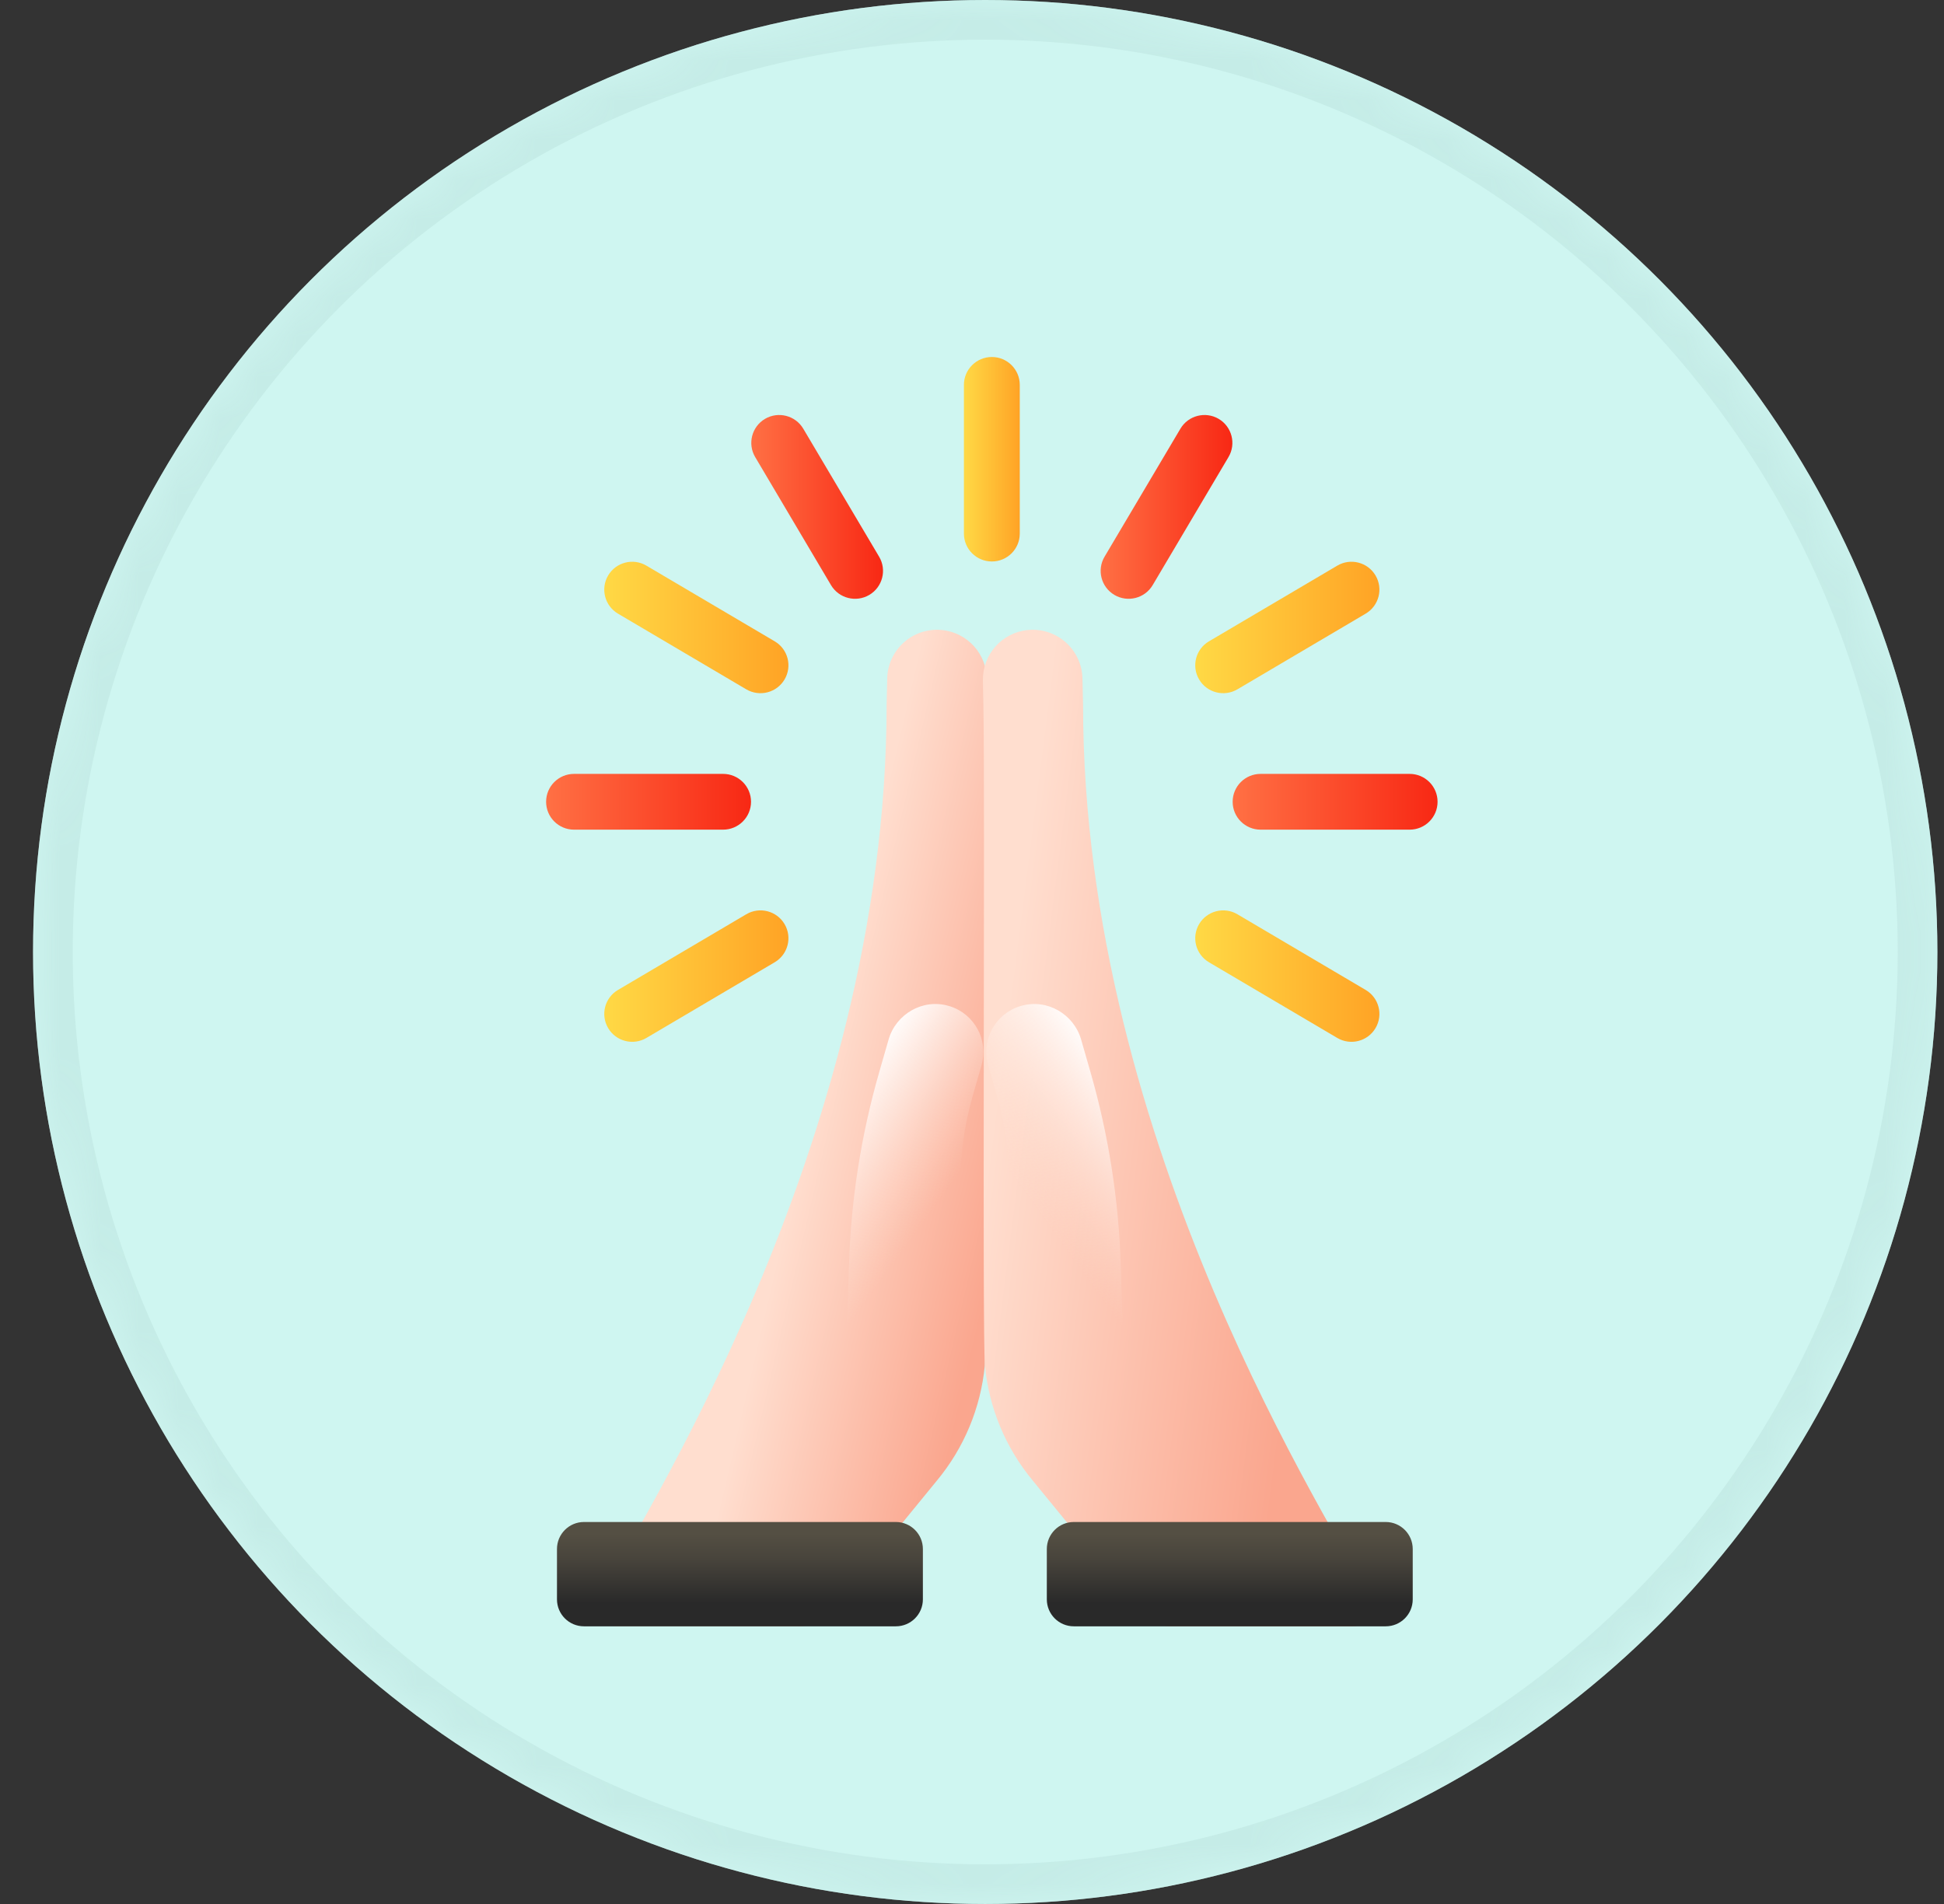 <svg width="49" height="48" viewBox="0 0 49 48" fill="none" xmlns="http://www.w3.org/2000/svg">
<rect x="0" y="0" width="49" height="48" fill="#333333" stroke="none"/>
<circle cx="24.833" cy="24" r="24" fill="#CFF6F1"/>
<mask id="mask0_138_1788" style="mask-type:alpha" maskUnits="userSpaceOnUse" x="0" y="0" width="49" height="48">
<circle cx="24.833" cy="24" r="24" fill="#CFF6F1"/>
</mask>
<g mask="url(#mask0_138_1788)">
<path d="M15.12 40.281C15.972 38.547 22.348 28.931 22.348 17.752L22.363 17.102C22.381 16.373 23.014 15.812 23.74 15.883C24.392 15.946 24.885 16.501 24.873 17.156L24.86 17.847C24.817 20.053 24.892 33.719 24.822 34.434C24.718 35.496 24.299 36.502 23.618 37.323L20.921 40.622C20.823 40.74 20.699 40.836 20.56 40.901C20.421 40.966 20.269 41 20.115 41H15.568C15.198 41 14.957 40.613 15.12 40.281Z" fill="url(#paint0_linear_138_1788)"/>
<path d="M23.935 25.366C24.563 25.559 24.922 26.221 24.739 26.858L24.518 27.628C24.08 29.152 24.105 30.773 24.591 32.283C25.149 34.017 24.782 35.919 23.619 37.323L23.509 37.455L21.347 33.55L21.399 31.89C21.45 30.247 21.705 28.617 22.159 27.037L22.398 26.206C22.583 25.564 23.259 25.172 23.902 25.357L23.935 25.366Z" fill="url(#paint1_linear_138_1788)"/>
<path d="M22.581 41H14.719C14.344 41 14.039 40.696 14.039 40.32V39.051C14.039 38.675 14.344 38.37 14.719 38.37H22.581C22.957 38.37 23.262 38.675 23.262 39.051V40.32C23.262 40.696 22.957 41 22.581 41Z" fill="url(#paint2_linear_138_1788)"/>
<path d="M34.528 40.281C33.676 38.547 27.299 28.931 27.299 17.752L27.284 17.102C27.267 16.373 26.634 15.812 25.907 15.883C25.256 15.946 24.762 16.501 24.775 17.156L24.788 17.847C24.831 20.053 24.756 33.719 24.826 34.434C24.929 35.496 25.348 36.502 26.029 37.323L28.727 40.622C28.825 40.74 28.948 40.836 29.087 40.901C29.227 40.966 29.379 41 29.532 41H34.079C34.449 41 34.691 40.613 34.528 40.281Z" fill="url(#paint3_linear_138_1788)"/>
<path d="M25.712 25.366C25.085 25.559 24.725 26.221 24.908 26.858L25.129 27.628C25.568 29.152 25.542 30.773 25.057 32.283C24.498 34.017 24.866 35.919 26.029 37.323L26.139 37.455L28.3 33.55L28.249 31.89C28.198 30.247 27.942 28.617 27.489 27.037L27.25 26.206C27.065 25.564 26.389 25.172 25.746 25.357L25.712 25.366Z" fill="url(#paint4_linear_138_1788)"/>
<path d="M27.066 41H34.928C35.304 41 35.609 40.696 35.609 40.32V39.051C35.609 38.675 35.304 38.37 34.928 38.37H27.066C26.691 38.37 26.386 38.675 26.386 39.051V40.32C26.386 40.696 26.691 41 27.066 41Z" fill="url(#paint5_linear_138_1788)"/>
<path d="M25 9C24.611 9 24.296 9.315 24.296 9.703V13.452C24.296 13.84 24.611 14.155 25 14.155C25.389 14.155 25.704 13.84 25.704 13.452V9.703C25.704 9.315 25.389 9 25 9Z" fill="url(#paint6_linear_138_1788)"/>
<path d="M18.93 20.213C18.93 19.825 18.615 19.51 18.226 19.51H14.469C14.08 19.51 13.765 19.825 13.765 20.213C13.765 20.601 14.08 20.916 14.469 20.916H18.226C18.615 20.916 18.93 20.601 18.93 20.213Z" fill="url(#paint7_linear_138_1788)"/>
<path d="M35.531 19.51H31.774C31.385 19.51 31.07 19.825 31.07 20.213C31.07 20.601 31.385 20.916 31.774 20.916H35.531C35.92 20.916 36.235 20.601 36.235 20.213C36.235 19.825 35.92 19.51 35.531 19.51Z" fill="url(#paint8_linear_138_1788)"/>
<path d="M28.089 14.998C28.424 15.195 28.856 15.085 29.054 14.751L30.965 11.523C31.163 11.189 31.052 10.758 30.718 10.56C30.383 10.363 29.951 10.474 29.753 10.808L27.841 14.035C27.643 14.369 27.754 14.8 28.089 14.998Z" fill="url(#paint9_linear_138_1788)"/>
<path d="M15.576 15.47L18.81 17.378C19.145 17.575 19.577 17.465 19.775 17.13C19.973 16.796 19.862 16.365 19.527 16.168L16.293 14.26C15.958 14.062 15.527 14.173 15.329 14.507C15.131 14.841 15.242 15.272 15.576 15.47Z" fill="url(#paint10_linear_138_1788)"/>
<path d="M34.423 24.957L31.19 23.049C30.855 22.851 30.423 22.962 30.225 23.296C30.027 23.63 30.138 24.061 30.473 24.259L33.707 26.167C34.042 26.364 34.473 26.254 34.671 25.919C34.869 25.585 34.758 25.154 34.423 24.957Z" fill="url(#paint11_linear_138_1788)"/>
<path d="M20.247 10.808C20.049 10.474 19.617 10.363 19.282 10.56C18.948 10.758 18.837 11.189 19.035 11.523L20.946 14.751C21.144 15.085 21.576 15.195 21.911 14.998C22.246 14.8 22.357 14.369 22.159 14.035L20.247 10.808Z" fill="url(#paint12_linear_138_1788)"/>
<path d="M30.225 17.13C30.423 17.465 30.855 17.575 31.19 17.378L34.423 15.47C34.758 15.272 34.869 14.841 34.671 14.507C34.473 14.173 34.041 14.062 33.707 14.26L30.473 16.168C30.138 16.365 30.027 16.796 30.225 17.13Z" fill="url(#paint13_linear_138_1788)"/>
<path d="M19.775 23.296C19.577 22.962 19.145 22.851 18.81 23.049L15.576 24.957C15.242 25.154 15.131 25.585 15.329 25.919C15.527 26.254 15.959 26.364 16.293 26.167L19.527 24.259C19.862 24.061 19.973 23.63 19.775 23.296Z" fill="url(#paint14_linear_138_1788)"/>
<circle cx="24.833" cy="24" r="23.5" stroke="#C5ECE7"/>
</g>
<defs>
<linearGradient id="paint0_linear_138_1788" x1="20.305" y1="28.595" x2="25.517" y2="29.811" gradientUnits="userSpaceOnUse">
<stop stop-color="#FFDECF"/>
<stop offset="1" stop-color="#FAA68E"/>
</linearGradient>
<linearGradient id="paint1_linear_138_1788" x1="23.093" y1="31.062" x2="20.115" y2="28.907" gradientUnits="userSpaceOnUse">
<stop stop-color="#FFDECF" stop-opacity="0"/>
<stop offset="1" stop-color="white"/>
</linearGradient>
<linearGradient id="paint2_linear_138_1788" x1="18.65" y1="38.663" x2="18.65" y2="40.422" gradientUnits="userSpaceOnUse">
<stop stop-color="#544F43"/>
<stop offset="0.365" stop-color="#48443C"/>
<stop offset="1" stop-color="#292929"/>
</linearGradient>
<linearGradient id="paint3_linear_138_1788" x1="25.045" y1="28.089" x2="33.173" y2="29.124" gradientUnits="userSpaceOnUse">
<stop stop-color="#FFDECF"/>
<stop offset="1" stop-color="#FAA68E"/>
</linearGradient>
<linearGradient id="paint4_linear_138_1788" x1="26.549" y1="31.059" x2="29.527" y2="28.904" gradientUnits="userSpaceOnUse">
<stop stop-color="#FFDECF" stop-opacity="0"/>
<stop offset="1" stop-color="white"/>
</linearGradient>
<linearGradient id="paint5_linear_138_1788" x1="30.997" y1="38.663" x2="30.997" y2="40.422" gradientUnits="userSpaceOnUse">
<stop stop-color="#544F43"/>
<stop offset="0.365" stop-color="#48443C"/>
<stop offset="1" stop-color="#292929"/>
</linearGradient>
<linearGradient id="paint6_linear_138_1788" x1="24.296" y1="11.578" x2="25.704" y2="11.578" gradientUnits="userSpaceOnUse">
<stop stop-color="#FFD945"/>
<stop offset="1" stop-color="#FFA325"/>
</linearGradient>
<linearGradient id="paint7_linear_138_1788" x1="13.765" y1="20.213" x2="18.93" y2="20.213" gradientUnits="userSpaceOnUse">
<stop stop-color="#FF7044"/>
<stop offset="1" stop-color="#F82814"/>
</linearGradient>
<linearGradient id="paint8_linear_138_1788" x1="31.07" y1="20.213" x2="36.235" y2="20.213" gradientUnits="userSpaceOnUse">
<stop stop-color="#FF7044"/>
<stop offset="1" stop-color="#F82814"/>
</linearGradient>
<linearGradient id="paint9_linear_138_1788" x1="27.743" y1="12.779" x2="31.064" y2="12.779" gradientUnits="userSpaceOnUse">
<stop stop-color="#FF7044"/>
<stop offset="1" stop-color="#F82814"/>
</linearGradient>
<linearGradient id="paint10_linear_138_1788" x1="15.23" y1="15.819" x2="19.873" y2="15.819" gradientUnits="userSpaceOnUse">
<stop stop-color="#FFD945"/>
<stop offset="1" stop-color="#FFA325"/>
</linearGradient>
<linearGradient id="paint11_linear_138_1788" x1="30.127" y1="24.608" x2="34.77" y2="24.608" gradientUnits="userSpaceOnUse">
<stop stop-color="#FFD945"/>
<stop offset="1" stop-color="#FFA325"/>
</linearGradient>
<linearGradient id="paint12_linear_138_1788" x1="18.936" y1="12.779" x2="22.257" y2="12.779" gradientUnits="userSpaceOnUse">
<stop stop-color="#FF7044"/>
<stop offset="1" stop-color="#F82814"/>
</linearGradient>
<linearGradient id="paint13_linear_138_1788" x1="30.127" y1="15.818" x2="34.77" y2="15.818" gradientUnits="userSpaceOnUse">
<stop stop-color="#FFD945"/>
<stop offset="1" stop-color="#FFA325"/>
</linearGradient>
<linearGradient id="paint14_linear_138_1788" x1="15.23" y1="24.607" x2="19.873" y2="24.607" gradientUnits="userSpaceOnUse">
<stop stop-color="#FFD945"/>
<stop offset="1" stop-color="#FFA325"/>
</linearGradient>
</defs>
</svg>
